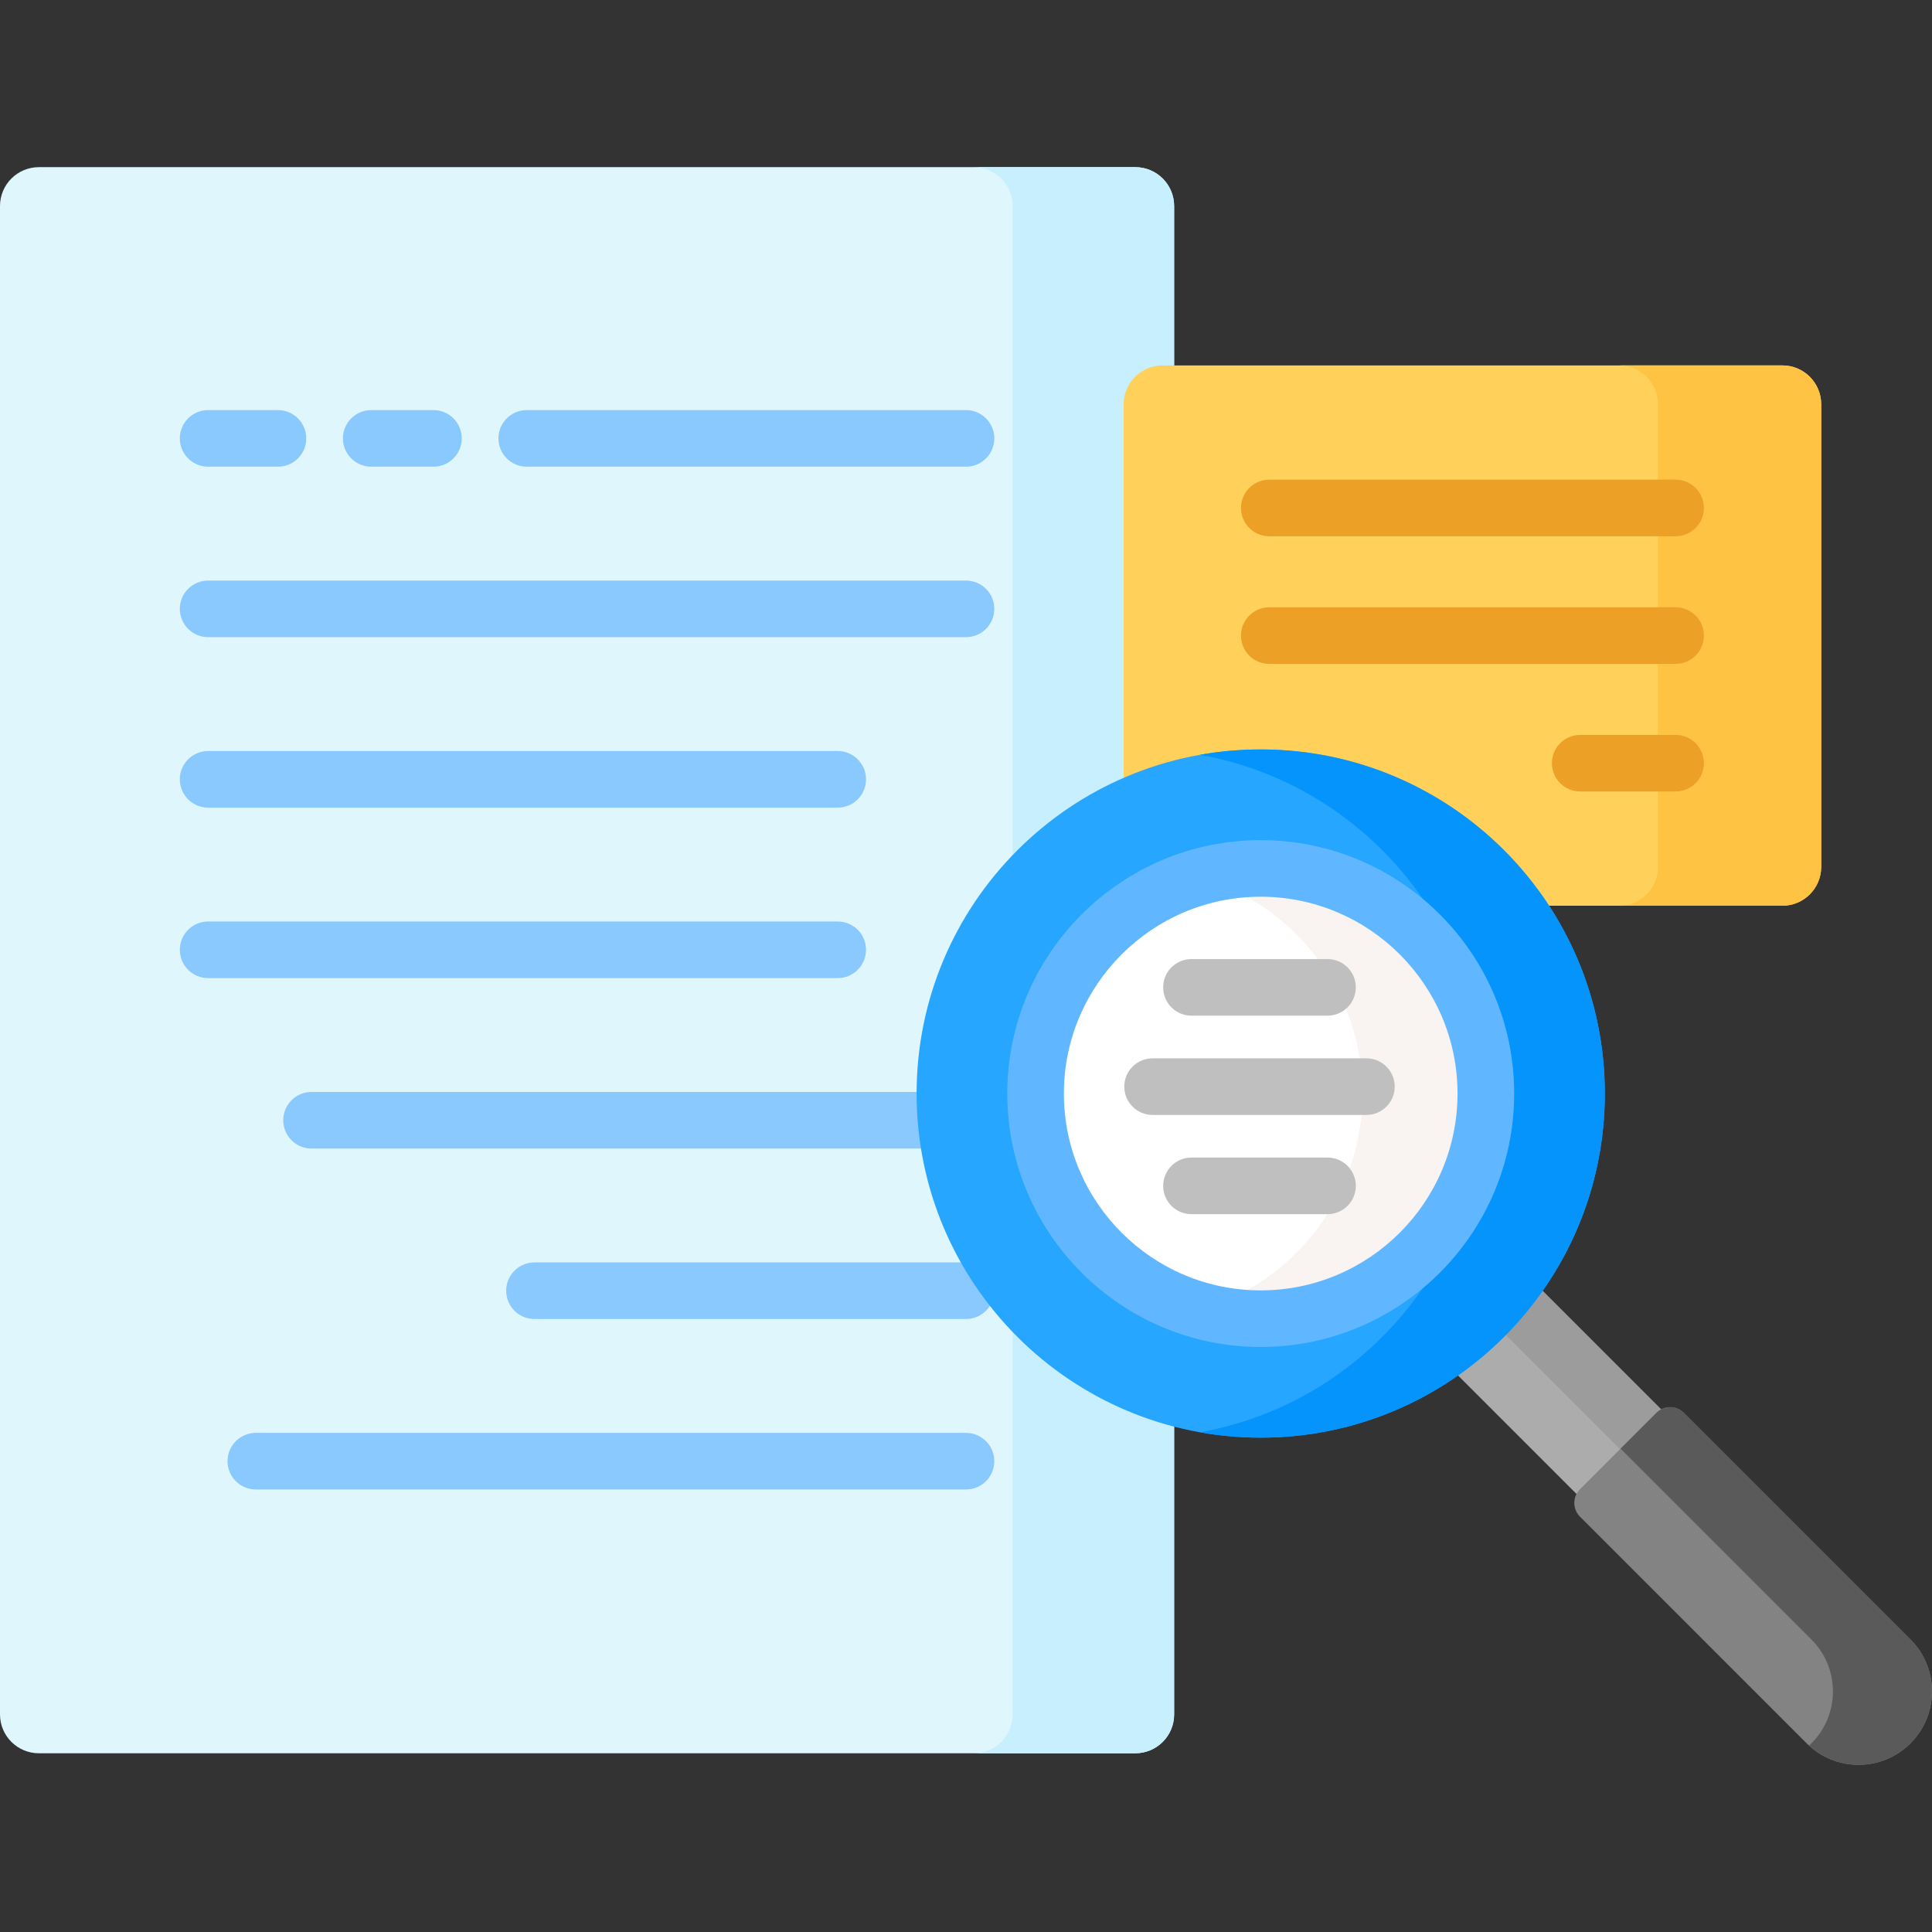 <svg width="104" height="104" viewBox="0 0 104 104" fill="none" xmlns="http://www.w3.org/2000/svg">
<rect x="0" y="0" width="104" height="104" fill="#333333" stroke="none"/>
<g id="fi_9422785" clip-path="url(#clip0_1229_15049)">
<g id="Group">
<g id="Group_2">
<path id="Vector" d="M49.544 58.866C49.544 51.309 54.144 44.806 60.69 42.01V21.763C60.69 20.721 61.538 19.873 62.58 19.873H63.204V11.091C63.204 9.935 62.267 8.998 61.111 8.998H2.093C0.937 8.998 0 9.935 0 11.091V92.286C0 93.442 0.937 94.379 2.093 94.379H61.111C62.267 94.379 63.204 93.442 63.204 92.286V76.585C55.352 74.518 49.544 67.358 49.544 58.866Z" fill="#DFF6FD"/>
<g id="Group_3">
<path id="Vector_2" d="M54.511 71.395V92.287C54.511 93.442 53.574 94.379 52.419 94.379H61.111C62.267 94.379 63.204 93.442 63.204 92.287V76.585C59.829 75.697 56.832 73.867 54.511 71.395Z" fill="#C8EFFE"/>
<path id="Vector_3" d="M54.511 11.091V46.337C56.238 44.498 58.338 43.015 60.69 42.01V21.763C60.69 20.721 61.538 19.873 62.58 19.873H63.204V11.091C63.204 9.935 62.267 8.998 61.111 8.998H52.419C53.574 8.998 54.511 9.935 54.511 11.091Z" fill="#C8EFFE"/>
</g>
<g id="Group_4">
<path id="Vector_4" d="M23.332 25.122H19.984C19.142 25.122 18.46 24.44 18.46 23.599C18.46 22.757 19.142 22.075 19.984 22.075H23.332C24.174 22.075 24.855 22.757 24.855 23.599C24.855 24.44 24.174 25.122 23.332 25.122Z" fill="#8AC9FE"/>
</g>
<g id="Group_5">
<path id="Vector_5" d="M14.962 25.122H11.204C10.362 25.122 9.68 24.44 9.68 23.599C9.68 22.757 10.362 22.075 11.204 22.075H14.962C15.803 22.075 16.485 22.757 16.485 23.599C16.485 24.44 15.803 25.122 14.962 25.122Z" fill="#8AC9FE"/>
</g>
<g id="Group_6">
<path id="Vector_6" d="M52 25.122H28.354C27.513 25.122 26.831 24.44 26.831 23.599C26.831 22.757 27.513 22.075 28.354 22.075H52C52.842 22.075 53.523 22.757 53.523 23.599C53.523 24.44 52.842 25.122 52 25.122Z" fill="#8AC9FE"/>
</g>
<g id="Group_7">
<path id="Vector_7" d="M52 34.298H11.204C10.362 34.298 9.68 33.616 9.68 32.775C9.68 31.934 10.362 31.252 11.204 31.252H52C52.842 31.252 53.523 31.934 53.523 32.775C53.523 33.616 52.842 34.298 52 34.298Z" fill="#8AC9FE"/>
</g>
<g id="Group_8">
<path id="Vector_8" d="M45.095 43.475H11.204C10.362 43.475 9.68 42.792 9.68 41.951C9.68 41.11 10.362 40.428 11.204 40.428H45.095C45.936 40.428 46.618 41.11 46.618 41.951C46.618 42.792 45.936 43.475 45.095 43.475Z" fill="#8AC9FE"/>
</g>
<g id="Group_9">
<path id="Vector_9" d="M45.095 52.651H11.204C10.362 52.651 9.68 51.969 9.68 51.127C9.68 50.286 10.362 49.604 11.204 49.604H45.095C45.936 49.604 46.618 50.286 46.618 51.127C46.618 51.969 45.936 52.651 45.095 52.651Z" fill="#8AC9FE"/>
</g>
<path id="Vector_10" d="M49.544 58.866C49.544 58.837 49.545 58.809 49.545 58.78H16.77C15.929 58.78 15.247 59.462 15.247 60.304C15.247 61.145 15.929 61.827 16.77 61.827H49.784C49.627 60.863 49.544 59.874 49.544 58.866Z" fill="#8AC9FE"/>
<path id="Vector_11" d="M51.962 67.956H28.77C27.929 67.956 27.247 68.638 27.247 69.48C27.247 70.321 27.929 71.003 28.77 71.003H52C52.624 71.003 53.16 70.627 53.395 70.09C52.87 69.415 52.391 68.702 51.962 67.956Z" fill="#8AC9FE"/>
<g id="Group_10">
<path id="Vector_12" d="M52 80.179H13.771C12.929 80.179 12.247 79.497 12.247 78.656C12.247 77.814 12.929 77.132 13.771 77.132H52C52.842 77.132 53.523 77.814 53.523 78.656C53.523 79.497 52.842 80.179 52 80.179Z" fill="#8AC9FE"/>
</g>
</g>
<g id="Group_11">
<path id="Vector_13" d="M95.944 19.67H62.58C61.424 19.67 60.487 20.607 60.487 21.762V42.099C62.745 41.101 65.241 40.546 67.864 40.546C74.232 40.546 79.85 43.812 83.135 48.756H95.944C97.099 48.756 98.036 47.82 98.036 46.664V21.762C98.036 20.607 97.1 19.67 95.944 19.67Z" fill="#FFD15B"/>
<g id="Group_12">
<path id="Vector_14" d="M95.944 19.669H87.155C88.311 19.669 89.247 20.606 89.247 21.762V46.663C89.247 47.819 88.311 48.756 87.155 48.756H95.944C97.099 48.756 98.036 47.819 98.036 46.663V21.762C98.036 20.606 97.099 19.669 95.944 19.669Z" fill="#FFC344"/>
</g>
<g id="Group_13">
<g id="Group_14">
<path id="Vector_15" d="M90.197 28.867H68.326C67.484 28.867 66.802 28.185 66.802 27.344C66.802 26.502 67.484 25.82 68.326 25.82H90.197C91.039 25.82 91.721 26.502 91.721 27.344C91.721 28.185 91.039 28.867 90.197 28.867Z" fill="#ECA026"/>
</g>
<g id="Group_15">
<path id="Vector_16" d="M90.197 35.737H68.326C67.484 35.737 66.802 35.055 66.802 34.214C66.802 33.373 67.484 32.69 68.326 32.69H90.197C91.039 32.69 91.721 33.373 91.721 34.214C91.721 35.055 91.039 35.737 90.197 35.737Z" fill="#ECA026"/>
</g>
<g id="Group_16">
<path id="Vector_17" d="M90.197 42.606H85.062C84.221 42.606 83.539 41.924 83.539 41.083C83.539 40.242 84.221 39.56 85.062 39.56H90.197C91.039 39.56 91.721 40.242 91.721 41.083C91.721 41.924 91.039 42.606 90.197 42.606Z" fill="#ECA026"/>
</g>
</g>
</g>
<g id="Group_17">
<g id="Group_18">
<path id="Vector_18" d="M85.2 80.312L89.31 76.202C89.387 76.125 89.477 76.065 89.574 76.024L82.884 69.333C81.645 71.105 80.102 72.648 78.331 73.886L85.022 80.578C85.063 80.481 85.121 80.391 85.2 80.312Z" fill="#ACACAC"/>
</g>
<g id="Group_19">
<g id="Group_20">
<path id="Vector_19" d="M89.575 76.024L82.884 69.333C82.291 70.181 81.626 70.975 80.902 71.71L87.352 78.16L89.31 76.202C89.387 76.125 89.477 76.065 89.575 76.024Z" fill="#9C9C9C"/>
</g>
</g>
<g id="Group_21">
<path id="Vector_20" d="M102.842 93.844C101.298 95.388 98.796 95.388 97.252 93.844L85.052 81.644C84.643 81.235 84.643 80.573 85.052 80.164L89.162 76.054C89.571 75.645 90.233 75.645 90.642 76.054L102.842 88.254C104.386 89.797 104.386 92.3 102.842 93.844Z" fill="#838383"/>
</g>
<g id="Group_22">
<path id="Vector_21" d="M102.842 88.254L90.642 76.054C90.233 75.645 89.571 75.645 89.162 76.054L87.236 77.98L97.509 88.254C99.053 89.798 99.053 92.3 97.509 93.844C97.468 93.885 97.423 93.921 97.381 93.96C98.932 95.382 101.34 95.346 102.842 93.844C104.386 92.3 104.386 89.797 102.842 88.254Z" fill="#5A5A5A"/>
</g>
<g id="Group_23">
<path id="Vector_22" d="M67.864 77.389C78.094 77.389 86.388 69.096 86.388 58.866C86.388 48.636 78.094 40.343 67.864 40.343C57.634 40.343 49.341 48.636 49.341 58.866C49.341 69.096 57.634 77.389 67.864 77.389Z" fill="#26A6FE"/>
</g>
<path id="Vector_23" d="M67.864 40.343C66.747 40.343 65.653 40.442 64.59 40.631C69.559 41.517 73.838 44.386 76.589 48.388C79.591 50.892 81.506 54.659 81.506 58.866C81.506 63.072 79.591 66.839 76.589 69.344C73.838 73.346 69.559 76.215 64.59 77.101C65.653 77.29 66.747 77.389 67.864 77.389C78.094 77.389 86.388 69.096 86.388 58.866C86.388 48.636 78.094 40.343 67.864 40.343Z" fill="#0593FC"/>
<g id="Group_24">
<path id="Vector_24" d="M67.864 46.748C74.557 46.748 79.983 52.173 79.983 58.866C79.983 65.559 74.557 70.985 67.864 70.985C61.171 70.985 55.746 65.559 55.746 58.866C55.746 52.173 61.171 46.748 67.864 46.748Z" fill="white"/>
</g>
<g id="Group_25">
<path id="Vector_25" d="M67.864 46.748C66.713 46.748 65.6 46.912 64.545 47.212C69.623 48.656 73.344 53.325 73.344 58.866C73.344 64.408 69.623 69.077 64.545 70.521C65.6 70.821 66.713 70.985 67.864 70.985C74.557 70.985 79.983 65.559 79.983 58.866C79.983 52.173 74.557 46.748 67.864 46.748Z" fill="#F9F3F1"/>
</g>
</g>
<g id="Group_26">
<g id="Group_27">
<path id="Vector_26" d="M71.461 54.674H64.137C63.295 54.674 62.614 53.992 62.614 53.151C62.614 52.309 63.295 51.627 64.137 51.627H71.461C72.302 51.627 72.984 52.309 72.984 53.151C72.984 53.992 72.302 54.674 71.461 54.674Z" fill="#BFBFBF"/>
</g>
<g id="Group_28">
<path id="Vector_27" d="M73.553 60.017H62.044C61.203 60.017 60.521 59.335 60.521 58.494C60.521 57.652 61.203 56.97 62.044 56.97H73.553C74.395 56.97 75.077 57.652 75.077 58.494C75.077 59.335 74.395 60.017 73.553 60.017Z" fill="#BFBFBF"/>
</g>
<g id="Group_29">
<path id="Vector_28" d="M71.461 65.359H64.137C63.295 65.359 62.614 64.677 62.614 63.836C62.614 62.995 63.295 62.312 64.137 62.312H71.461C72.302 62.312 72.984 62.995 72.984 63.836C72.984 64.677 72.302 65.359 71.461 65.359Z" fill="#BFBFBF"/>
</g>
</g>
<g id="Group_30">
<g id="Group_31">
<path id="Vector_29" d="M67.864 72.508C60.342 72.508 54.222 66.388 54.222 58.866C54.222 51.344 60.342 45.224 67.864 45.224C75.386 45.224 81.506 51.344 81.506 58.866C81.506 66.388 75.386 72.508 67.864 72.508ZM67.864 48.271C62.022 48.271 57.269 53.024 57.269 58.866C57.269 64.709 62.022 69.462 67.864 69.462C73.706 69.462 78.459 64.709 78.459 58.866C78.459 53.024 73.706 48.271 67.864 48.271Z" fill="#60B7FF"/>
</g>
</g>
</g>
</g>
<defs>
<clipPath id="clip0_1229_15049">
<rect width="104" height="104" fill="white"/>
</clipPath>
</defs>
</svg>
